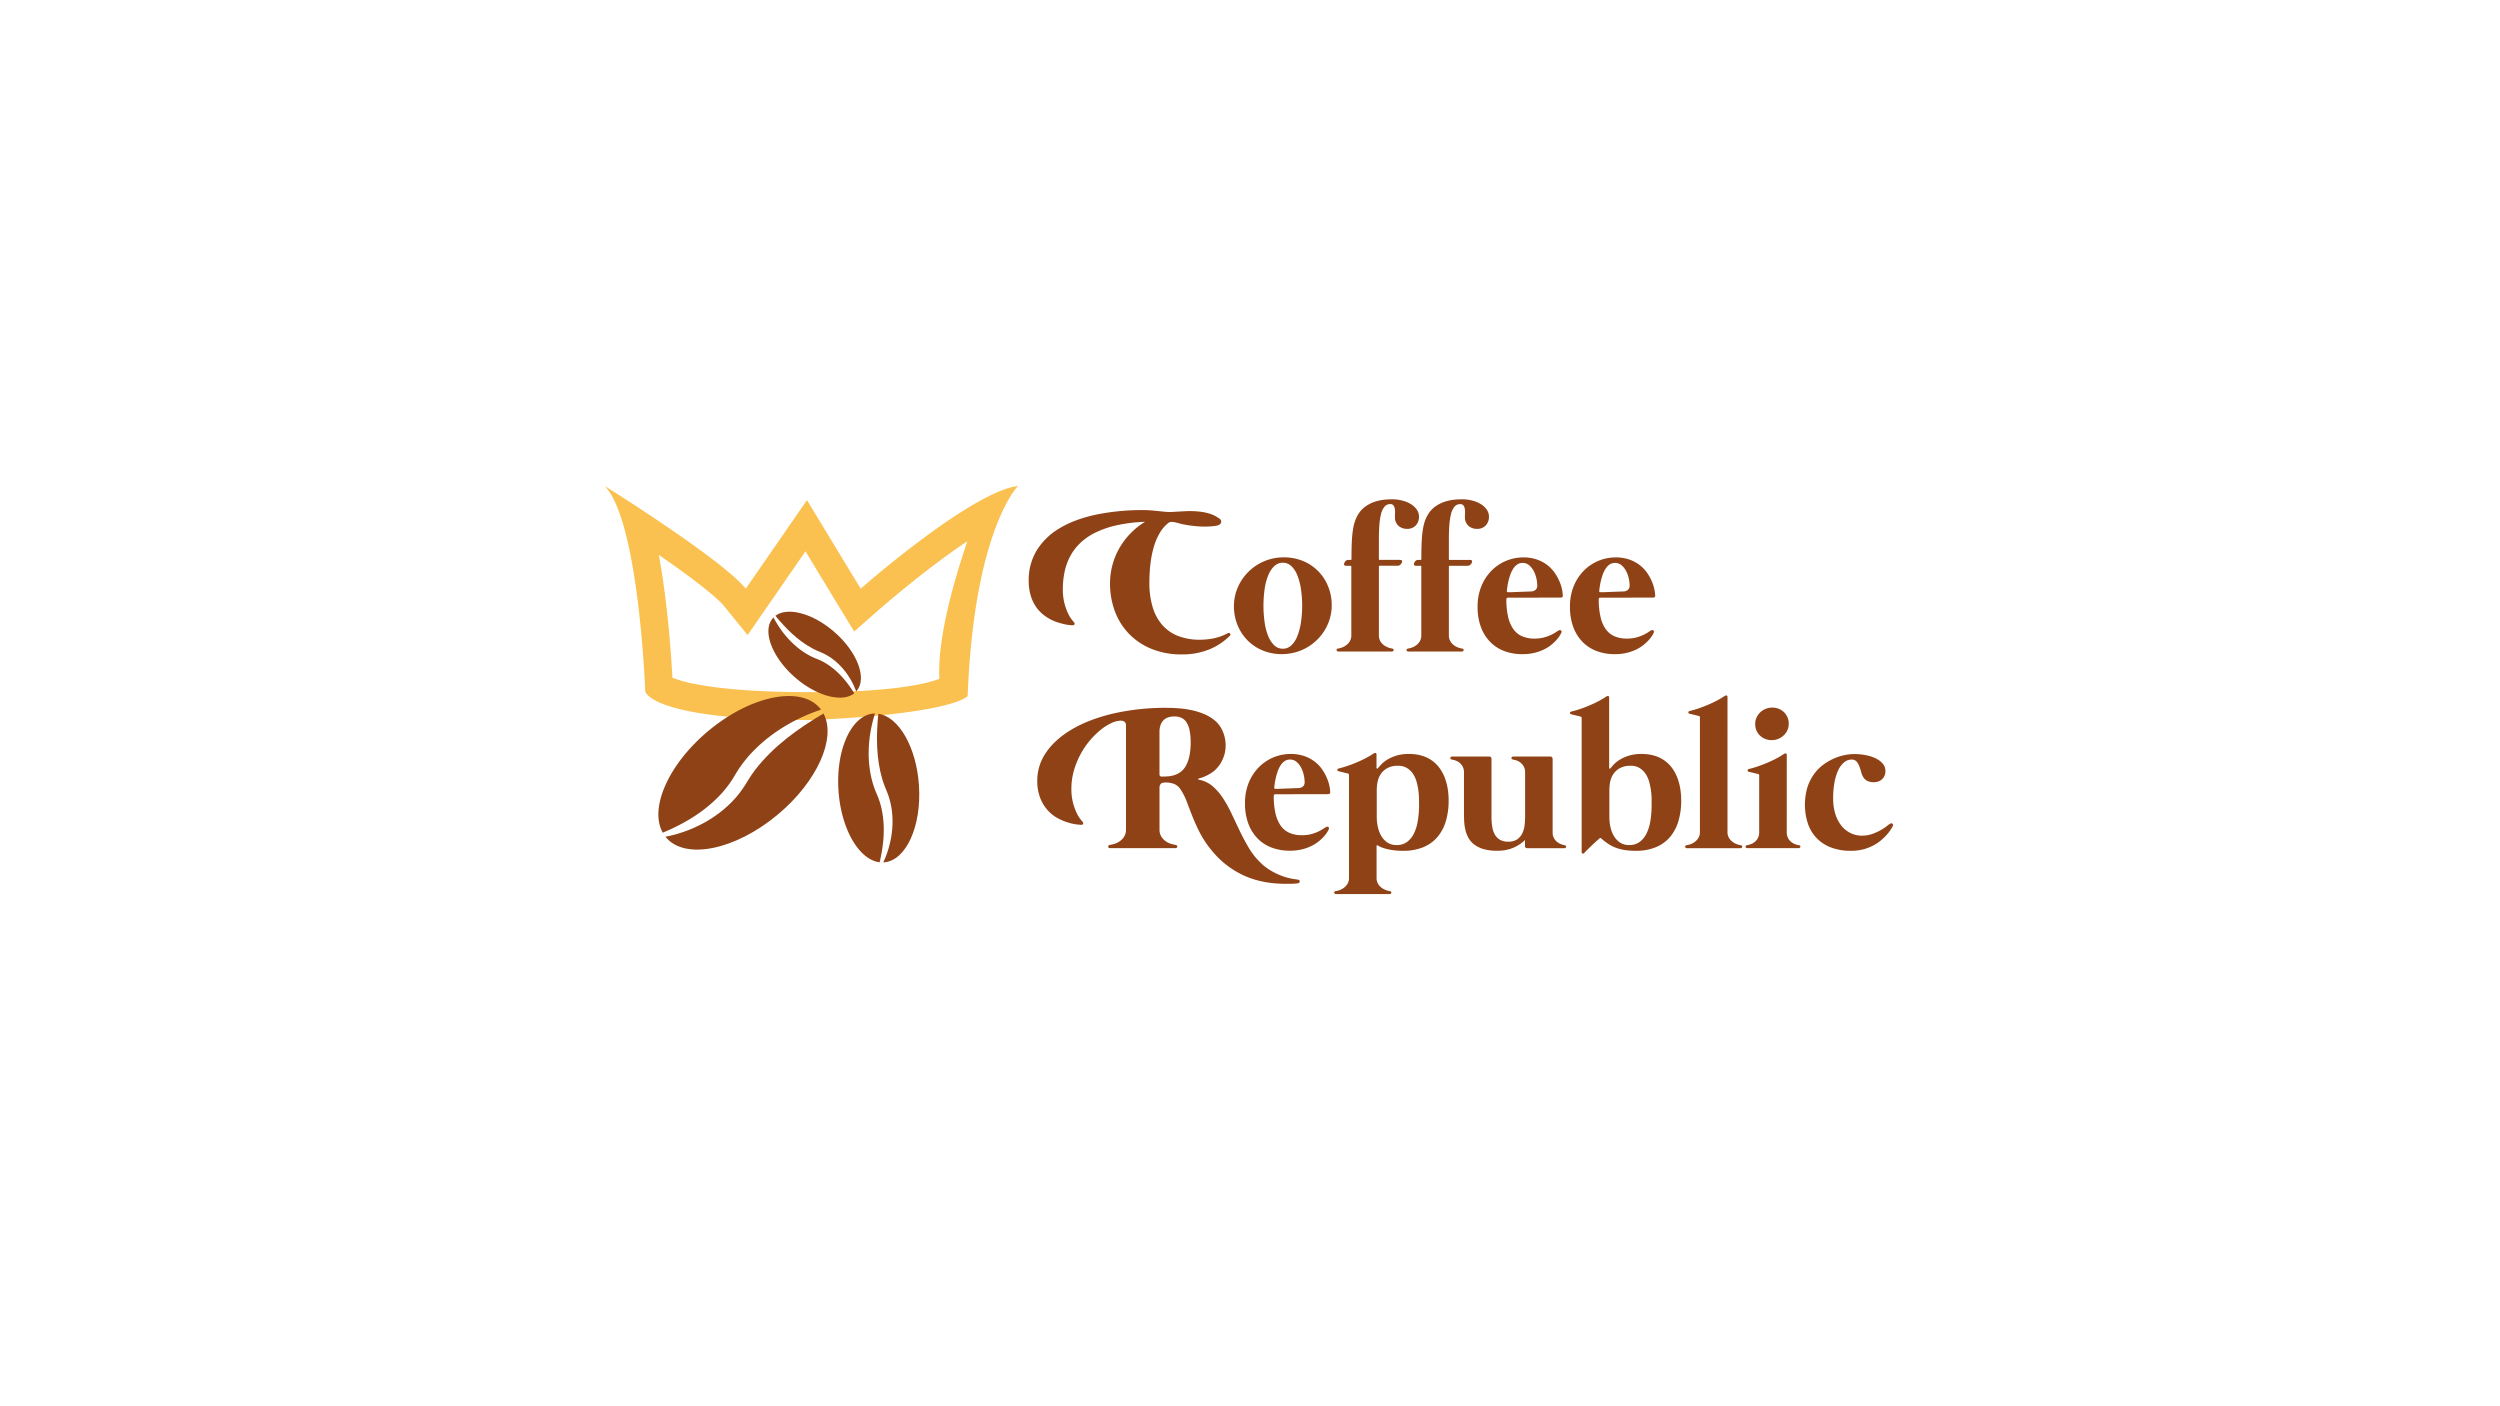 <svg id="Layer_1" data-name="Layer 1" xmlns="http://www.w3.org/2000/svg" viewBox="0 0 1920 1080"><defs><style>.cls-1{fill:#fac150;}.cls-2{fill:#8f4216;}</style></defs><path class="cls-1" d="M742.9,415.68c-1.36,4-2.73,8.21-4.08,12.48-12.67,39.9-18.41,70.62-17.4,93.23a102,102,0,0,1-15.79,4.24c-19.81,3.94-47.73,5.94-83,5.94h-2.79c-36.3-.1-65-2.17-85.41-6.15a99.57,99.57,0,0,1-18-4.93c-.69-12.56-2.24-35.79-5.36-60.86-1.58-12.7-3.3-23.79-5.12-33.5,37.17,25.65,47.48,36.08,50.22,39.46l18,22.15,16.21-23.48,28.22-40.85,24.12,39.79L656,485l19.17-16.86c.21-.18,20.93-18.36,45.61-36.77,8.35-6.22,15.69-11.4,22.14-15.71m38.86-42.44C745.38,377.89,661,452.1,661,452.1l-41.24-68-47,68c-18.58-22.88-108.35-78.86-108.35-78.86C490.78,400.33,495.55,531,495.55,531s3.75,21.64,124.24,22h2.86c110.18-4.78,120.53-18.39,120.53-18.39,4.83-127.35,38.58-161.32,38.58-161.32Z"/><path class="cls-2" d="M632.46,548c10,18.77-4.69,52.12-35.08,77.54-32.68,27.34-71.17,35.18-86,17.5l-.32-.4c23.4-4.58,46.18-17.63,59.48-37.11,1.22-1.68,3.58-5.72,4.73-7.5,1.38-2.25,3.05-4.62,4.64-6.73C593.81,573.26,612.74,559.53,632.46,548Z"/><path class="cls-2" d="M629.78,544c.29.35.56.69.83,1-25.52,8.39-50.15,24.93-64.36,47.28l-3.71,6.14a86.22,86.22,0,0,1-9.12,11.76C541.1,623.35,525.56,632.63,509,639.5c-10.47-18.68,4.2-52.36,34.83-78C576.5,534.16,615,526.33,629.78,544Z"/><path class="cls-2" d="M674.55,548.17c15.62,2.2,29.22,25.57,31.21,54.91,2.13,31.56-10,58.07-27,59.23l-.38,0c7.47-16,9.59-35.41,3.71-51.9-.48-1.46-1.87-4.64-2.44-6.11-.74-1.81-1.44-3.85-2-5.73C672.83,582.4,672.85,565,674.55,548.17Z"/><path class="cls-2" d="M671,548c.33,0,.65,0,1,0-6.1,19-6.93,41,.27,59.26l2.06,4.91a63.78,63.78,0,0,1,3.07,10.61c2.49,13.11,1.27,26.5-1.85,39.45-15.78-1.88-29.58-25.39-31.58-55C641.81,575.71,653.92,549.19,671,548Z"/><path class="cls-2" d="M595.51,472.92c9.38-7.06,28.85-1.92,45.34,12.48,17.73,15.49,25.32,35.82,16.94,45.42l-.19.21c-4.51-12.38-13.59-23.69-25.37-29.27-1-.53-3.43-1.47-4.5-1.94-1.34-.56-2.78-1.27-4.07-2C612.62,491.84,603.5,482.69,595.51,472.92Z"/><path class="cls-2" d="M593.56,474.73c.17-.19.33-.37.5-.54,6.78,13.2,17.92,25.22,31.34,31.06l3.67,1.49a48.22,48.22,0,0,1,7.21,4c8.21,5.6,14.61,13.28,19.79,21.74-9.3,7.32-28.94,2.21-45.57-12.31C592.77,504.65,585.18,484.32,593.56,474.73Z"/><path class="cls-2" d="M942.89,486.32a1.48,1.48,0,0,1,1.06-.19,1.41,1.41,0,0,1,.78.43,1.06,1.06,0,0,1,.23.82,1.75,1.75,0,0,1-.58,1.06,48.43,48.43,0,0,1-16,10.44,54.83,54.83,0,0,1-20.73,3.71,60.25,60.25,0,0,1-23.31-4.26,50.62,50.62,0,0,1-17.32-11.62,49.76,49.76,0,0,1-10.8-17.28,60.62,60.62,0,0,1-3.71-21.36,54.41,54.41,0,0,1,7.35-27.41,56.77,56.77,0,0,1,8.49-11.15,55.18,55.18,0,0,1,11.07-8.76A119.14,119.14,0,0,0,858,403.33a74.54,74.54,0,0,0-16.43,5.56A45.85,45.85,0,0,0,829.67,417a40.81,40.81,0,0,0-7.78,10.25,44.77,44.77,0,0,0-4.31,12,65.22,65.22,0,0,0-1.33,13.25,42.34,42.34,0,0,0,1.22,10.72,42.9,42.9,0,0,0,2.73,7.74,26.79,26.79,0,0,0,2.9,4.85c.91,1.15,1.5,1.86,1.76,2.12a1.36,1.36,0,0,1,.39,1.44c-.16.55-.68.82-1.57.82-.2,0-.84,0-1.91-.11a31.92,31.92,0,0,1-4-.63q-2.43-.51-5.44-1.45a33.08,33.08,0,0,1-6.1-2.62,33.86,33.86,0,0,1-6-4.18,27.43,27.43,0,0,1-5.16-6.06,31.59,31.59,0,0,1-3.64-8.29A39.21,39.21,0,0,1,790.05,446a43.76,43.76,0,0,1,6.3-23.54,51.15,51.15,0,0,1,17.83-17q11.54-6.84,27.89-10.28a177.36,177.36,0,0,1,36.52-3.44c1.62,0,3.36.08,5.21.23s3.66.33,5.43.51l5,.51c1.54.15,2.83.23,3.87.23.73,0,1.76,0,3.09-.11l4.23-.24,4.38-.23q2.15-.12,3.63-.12a65.86,65.86,0,0,1,8.76.51,39.1,39.1,0,0,1,6.5,1.37,25.83,25.83,0,0,1,4.65,1.91,31.81,31.81,0,0,1,3.32,2.08q1.8,1.49,1,3.24t-4.07,2.23a62.33,62.33,0,0,1-12.71.43,99.84,99.84,0,0,1-12.63-1.68,23.41,23.41,0,0,1-2.35-.59c-1-.28-2-.54-3-.78a16.24,16.24,0,0,0-3-.39,3.62,3.62,0,0,0-2.23.51,26.15,26.15,0,0,0-6.76,7.59,45.38,45.38,0,0,0-4.66,10.67,78.88,78.88,0,0,0-2.66,13.06,123.91,123.91,0,0,0-.86,14.83,63.93,63.93,0,0,0,2.47,18.61,37,37,0,0,0,7.31,13.73,31.2,31.2,0,0,0,12.16,8.53,45.4,45.4,0,0,0,16.94,2.93,54.44,54.44,0,0,0,10.6-1.09A39.81,39.81,0,0,0,942.89,486.32Z"/><path class="cls-2" d="M986,428.05a37.79,37.79,0,0,1,14.82,2.85,35.33,35.33,0,0,1,11.62,7.83,35.9,35.9,0,0,1,7.58,11.69,37.73,37.73,0,0,1,2.74,14.39,36,36,0,0,1-3,14.55,37.91,37.91,0,0,1-8.14,11.93,38.37,38.37,0,0,1-27.22,11.07,37.62,37.62,0,0,1-14.82-2.86A35,35,0,0,1,958,491.68,35.9,35.9,0,0,1,950.4,480a37.65,37.65,0,0,1-2.74-14.44,36.08,36.08,0,0,1,3-14.51,38.22,38.22,0,0,1,35.36-23Zm-.78,70.16a9.28,9.28,0,0,0,6.53-2.58,19.55,19.55,0,0,0,4.61-7.08A47,47,0,0,0,999.13,478a88,88,0,0,0,0-25.65,47,47,0,0,0-2.78-10.53,19.59,19.59,0,0,0-4.61-7.07,9.54,9.54,0,0,0-13.07,0,20,20,0,0,0-4.65,7.07,44.51,44.51,0,0,0-2.78,10.53,91.83,91.83,0,0,0,0,25.65A44.42,44.42,0,0,0,974,488.55a20,20,0,0,0,4.65,7.08A9.31,9.31,0,0,0,985.21,498.21Z"/><path class="cls-2" d="M1068.9,383.46a31.65,31.65,0,0,1,8.37,1.06,23.55,23.55,0,0,1,6.61,2.86,14.25,14.25,0,0,1,4.34,4.22,9.4,9.4,0,0,1,1.57,5.16,9.6,9.6,0,0,1-2.43,6.73,8.56,8.56,0,0,1-6.65,2.66,9.52,9.52,0,0,1-6.8-2.43,8.77,8.77,0,0,1-2.58-6.72c0-.73,0-1.66.07-2.78a17.41,17.41,0,0,0-.15-3.25,6.45,6.45,0,0,0-1-2.7,2.84,2.84,0,0,0-2.5-1.13,5.58,5.58,0,0,0-4.46,2,14.13,14.13,0,0,0-2.66,5.67,48,48,0,0,0-1.29,8.69c-.24,3.36-.35,7-.35,11v14.86a.54.54,0,0,0,.62.62h14.47a6.38,6.38,0,0,1,2.31.24,1.06,1.06,0,0,1,.43,1,3.27,3.27,0,0,1-1.06,2.15,3.19,3.19,0,0,1-2.38,1.13h-13.85a.48.48,0,0,0-.54.55v52.64a8.83,8.83,0,0,0,1.36,5.16,11.32,11.32,0,0,0,3.13,3.09,12.84,12.84,0,0,0,3.45,1.61,18.89,18.89,0,0,0,2.3.54,1.63,1.63,0,0,1,.9.51.92.92,0,0,1,.2.75,1.28,1.28,0,0,1-.43.7,1.42,1.42,0,0,1-1,.31h-41a1.4,1.4,0,0,1-1-.31,1.3,1.3,0,0,1-.44-.7.92.92,0,0,1,.2-.75,1.63,1.63,0,0,1,.9-.51,18.91,18.91,0,0,0,2.31-.54,12.79,12.79,0,0,0,3.44-1.61,11.19,11.19,0,0,0,3.13-3.09,8.83,8.83,0,0,0,1.37-5.16V435.17c0-.42-.19-.63-.55-.63H1035a6.61,6.61,0,0,1-2.3-.23,1.06,1.06,0,0,1-.44-1,3.53,3.53,0,0,1,.9-2.15,2.75,2.75,0,0,1,2.23-1.14h2c.36,0,.55-.2.55-.62q0-8.06.27-13.69a80.2,80.2,0,0,1,1-9.7,33.75,33.75,0,0,1,1.88-7,27.68,27.68,0,0,1,3-5.48,20.6,20.6,0,0,1,5-4.85,26.69,26.69,0,0,1,6.14-3.12,33.1,33.1,0,0,1,6.8-1.65A53.71,53.71,0,0,1,1068.9,383.46Z"/><path class="cls-2" d="M1122.64,383.46a31.65,31.65,0,0,1,8.37,1.06,23.68,23.68,0,0,1,6.61,2.86,14.37,14.37,0,0,1,4.34,4.22,9.39,9.39,0,0,1,1.56,5.16,9.63,9.63,0,0,1-2.42,6.73,8.57,8.57,0,0,1-6.65,2.66,9.53,9.53,0,0,1-6.81-2.43,8.77,8.77,0,0,1-2.58-6.72c0-.73,0-1.66.08-2.78A16.59,16.59,0,0,0,1125,391a6.31,6.31,0,0,0-1-2.7,2.86,2.86,0,0,0-2.51-1.13,5.6,5.6,0,0,0-4.46,2,14.4,14.4,0,0,0-2.66,5.67,49.88,49.88,0,0,0-1.29,8.69q-.35,5-.35,11v14.86a.55.55,0,0,0,.63.62h14.47a6.38,6.38,0,0,1,2.31.24,1.08,1.08,0,0,1,.43,1,3.32,3.32,0,0,1-1.06,2.15,3.21,3.21,0,0,1-2.39,1.13h-13.84a.49.49,0,0,0-.55.55v52.64a8.83,8.83,0,0,0,1.37,5.16,11.19,11.19,0,0,0,3.13,3.09,12.79,12.79,0,0,0,3.44,1.61,18.91,18.91,0,0,0,2.31.54,1.63,1.63,0,0,1,.9.51.88.88,0,0,1,.19.75,1.23,1.23,0,0,1-.43.7,1.4,1.4,0,0,1-1,.31h-41a1.42,1.42,0,0,1-1-.31,1.28,1.28,0,0,1-.43-.7.89.89,0,0,1,.2-.75,1.63,1.63,0,0,1,.9-.51,19.34,19.34,0,0,0,2.3-.54,13,13,0,0,0,3.45-1.61,11.16,11.16,0,0,0,3.12-3.09,8.75,8.75,0,0,0,1.37-5.16V435.17q0-.63-.54-.63h-2.35a6.73,6.73,0,0,1-2.31-.23,1.06,1.06,0,0,1-.43-1,3.53,3.53,0,0,1,.9-2.15,2.74,2.74,0,0,1,2.23-1.14h2c.36,0,.54-.2.54-.62q0-8.06.28-13.69a82.48,82.48,0,0,1,1-9.7,34.39,34.39,0,0,1,1.88-7,27.68,27.68,0,0,1,3-5.48,20.78,20.78,0,0,1,5-4.85,26.69,26.69,0,0,1,6.14-3.12,33.19,33.19,0,0,1,6.81-1.65A53.59,53.59,0,0,1,1122.64,383.46Z"/><path class="cls-2" d="M1158.15,459c-.84,0-1.25.44-1.25,1.33a57.76,57.76,0,0,0,1.4,13.68,26,26,0,0,0,4.11,9.35,16.15,16.15,0,0,0,6.73,5.36,23.55,23.55,0,0,0,9.34,1.72,27.86,27.86,0,0,0,7.24-.86,32.08,32.08,0,0,0,5.51-2,29.93,29.93,0,0,0,3.84-2.16,17.07,17.07,0,0,1,2.19-1.33,1.42,1.42,0,0,1,1.72.2c.41.44.41,1.11,0,2-.16.31-.51.92-1.06,1.83a23.23,23.23,0,0,1-2.38,3.17,35,35,0,0,1-3.92,3.76,29.09,29.09,0,0,1-5.59,3.59,35.29,35.29,0,0,1-7.43,2.7,37.92,37.92,0,0,1-9.35,1.06,38.59,38.59,0,0,1-14.15-2.47,29.62,29.62,0,0,1-10.84-7.15,32.32,32.32,0,0,1-7-11.42,44,44,0,0,1-2.46-15.18,41.1,41.1,0,0,1,3.05-16.35,36.35,36.35,0,0,1,8-11.92,34.35,34.35,0,0,1,23.93-9.82,31.66,31.66,0,0,1,10.76,1.68,28.32,28.32,0,0,1,8,4.38,26.85,26.85,0,0,1,5.64,6,38.82,38.82,0,0,1,3.59,6.61,31.84,31.84,0,0,1,1.92,6.18,26.78,26.78,0,0,1,.55,4.62,1.16,1.16,0,0,1-.51,1.09,2.6,2.6,0,0,1-1.37.32Zm-.86-5.17q-.16,1,.93,1l1.57,0c.89,0,2-.06,3.25-.12l4.1-.15,4.19-.16,3.44-.12a14.7,14.7,0,0,0,1.84-.11,5,5,0,0,0,2.62-1.1,4.12,4.12,0,0,0,1.37-3.52,25.66,25.66,0,0,0-.63-5.24,22.44,22.44,0,0,0-2-5.63,15.18,15.18,0,0,0-3.49-4.5,7.58,7.58,0,0,0-5.16-1.84,7,7,0,0,0-4.22,1.29,11.68,11.68,0,0,0-3.09,3.37,22.1,22.1,0,0,0-2.15,4.57,45.64,45.64,0,0,0-1.41,4.89c-.37,1.59-.64,3.05-.82,4.38S1157.34,453.11,1157.29,453.78Z"/><path class="cls-2" d="M1229.09,459c-.83,0-1.25.44-1.25,1.33a57.71,57.71,0,0,0,1.41,13.68,26,26,0,0,0,4.1,9.35,16.15,16.15,0,0,0,6.73,5.36,23.6,23.6,0,0,0,9.35,1.72,27.78,27.78,0,0,0,7.23-.86,32.21,32.21,0,0,0,5.52-2,30.43,30.43,0,0,0,3.83-2.16,17.07,17.07,0,0,1,2.19-1.33,1.42,1.42,0,0,1,1.72.2c.42.44.42,1.11,0,2-.15.31-.51.92-1.05,1.83a23.41,23.41,0,0,1-2.39,3.17,34.81,34.81,0,0,1-3.91,3.76,29.73,29.73,0,0,1-5.59,3.59,35.7,35.7,0,0,1-7.43,2.7,38,38,0,0,1-9.35,1.06,38.6,38.6,0,0,1-14.16-2.47,29.66,29.66,0,0,1-10.83-7.15,32.32,32.32,0,0,1-7-11.42,43.78,43.78,0,0,1-2.47-15.18,41.28,41.28,0,0,1,3-16.35,36.67,36.67,0,0,1,8-11.92,34.39,34.39,0,0,1,23.94-9.82,31.6,31.6,0,0,1,10.75,1.68,28.38,28.38,0,0,1,8.06,4.38,26.8,26.8,0,0,1,5.63,6,38.21,38.21,0,0,1,3.6,6.61,31.1,31.1,0,0,1,1.91,6.18,25.82,25.82,0,0,1,.55,4.62,1.16,1.16,0,0,1-.51,1.09,2.57,2.57,0,0,1-1.37.32Zm-.86-5.17c-.11.68.21,1,.94,1l1.56,0c.89,0,2-.06,3.25-.12l4.11-.15,4.18-.16,3.44-.12a14.38,14.38,0,0,0,1.84-.11,5,5,0,0,0,2.62-1.1,4.12,4.12,0,0,0,1.37-3.52,25.66,25.66,0,0,0-.63-5.24,22.05,22.05,0,0,0-2-5.63,15,15,0,0,0-3.48-4.5,7.62,7.62,0,0,0-5.16-1.84,7.07,7.07,0,0,0-4.23,1.29,11.68,11.68,0,0,0-3.09,3.37,22.1,22.1,0,0,0-2.15,4.57,50.8,50.8,0,0,0-1.41,4.89c-.36,1.59-.64,3.05-.82,4.38S1228.28,453.11,1228.23,453.78Z"/><path class="cls-2" d="M906.6,606.19a10.37,10.37,0,0,0-5.05-4.18,18.51,18.51,0,0,0-6.37-1.06c-1.78,0-3,.34-3.68,1a4.89,4.89,0,0,0-1,3.52v31.36a10.21,10.21,0,0,0,1.57,5.95,12.84,12.84,0,0,0,3.64,3.6,14.08,14.08,0,0,0,4.1,1.84q2,.51,3,.66a2,2,0,0,1,1.06.55,1,1,0,0,1,.31.82,1.15,1.15,0,0,1-.43.78,1.67,1.67,0,0,1-1.17.35h-49.9a1.68,1.68,0,0,1-1.18-.35,1.19,1.19,0,0,1-.43-.78,1.09,1.09,0,0,1,.31-.82,2,2,0,0,1,1.06-.55q.95-.15,3-.66a14,14,0,0,0,4.11-1.84,13.1,13.1,0,0,0,3.64-3.6,10.29,10.29,0,0,0,1.56-5.95v-79.7a3.2,3.2,0,0,0-1.21-2.86,4.53,4.53,0,0,0-2.54-.82,18.17,18.17,0,0,0-7.47,1.88,39.42,39.42,0,0,0-8.33,5.28,61.9,61.9,0,0,0-15.41,18.77,63.16,63.16,0,0,0-5.05,12.52,50,50,0,0,0-1.91,13.88,41.79,41.79,0,0,0,4,18.46,26.61,26.61,0,0,0,2.89,4.85c.91,1.15,1.5,1.85,1.76,2.11a1.38,1.38,0,0,1,.39,1.45c-.16.55-.68.82-1.56.82q-.48,0-3.09-.27a39.47,39.47,0,0,1-6.38-1.33,44.21,44.21,0,0,1-8-3.21,28.79,28.79,0,0,1-7.82-5.94,31,31,0,0,1-6-9.51,36.11,36.11,0,0,1-2.39-13.92,37.65,37.65,0,0,1,7-21.71q7-10.12,20-17.68T854.93,548a180.94,180.94,0,0,1,41.58-4.38q4.46,0,9.46.43a74.59,74.59,0,0,1,9.94,1.52,50.83,50.83,0,0,1,9.46,3.09,31.88,31.88,0,0,1,8.14,5.13,21.36,21.36,0,0,1,4.73,6.13,27.76,27.76,0,0,1,2.58,7.48,27.2,27.2,0,0,1,.31,8,23.89,23.89,0,0,1-2.07,7.59,24.19,24.19,0,0,1-7.35,9.66,32.92,32.92,0,0,1-10.88,5.2c-.41.11-.65.26-.7.47s.1.37.47.47a22.14,22.14,0,0,1,10.48,4.85,42.89,42.89,0,0,1,8,9.11,95.75,95.75,0,0,1,6.65,11.89q3.09,6.54,6.25,13.18t6.85,12.91a55,55,0,0,0,8.53,11.11,42.61,42.61,0,0,0,9.26,7.15,52.86,52.86,0,0,0,9,4.11,46.61,46.61,0,0,0,7.23,1.88c2,.31,3.28.49,3.8.55a1.77,1.77,0,0,1,1.17.5,1.38,1.38,0,0,1,.39.94,1.3,1.3,0,0,1-.43.94,2.11,2.11,0,0,1-1.37.51c-1.82.21-3.39.32-4.69.35s-2.71,0-4.22,0q-18.39,0-32.35-6.45a67.79,67.79,0,0,1-24-18.5,76.63,76.63,0,0,1-9.35-13.69,138.12,138.12,0,0,1-5.79-12.59q-2.39-6-4.38-11.38A47,47,0,0,0,906.6,606.19Zm-14.32-9.77c1.36,0,2.86-.06,4.5-.16a22.46,22.46,0,0,0,4.93-.9,17.06,17.06,0,0,0,4.77-2.35,14.45,14.45,0,0,0,4.07-4.53,26.07,26.07,0,0,0,2.81-7.4,48,48,0,0,0,1.06-11,43.71,43.71,0,0,0-.86-9.42,17.44,17.44,0,0,0-2.46-6.1,9.36,9.36,0,0,0-3.92-3.33,12.7,12.7,0,0,0-5.2-1,15.67,15.67,0,0,0-4.69.67,9,9,0,0,0-3.64,2.15,9.78,9.78,0,0,0-2.34,3.75,16.41,16.41,0,0,0-.83,5.56v32.3C890.48,595.84,891.08,596.42,892.28,596.42Z"/><path class="cls-2" d="M979.5,610c-.84,0-1.25.44-1.25,1.33a57.7,57.7,0,0,0,1.4,13.68,26,26,0,0,0,4.11,9.35,16.15,16.15,0,0,0,6.73,5.36,23.55,23.55,0,0,0,9.34,1.72,27.44,27.44,0,0,0,7.24-.86,32.08,32.08,0,0,0,5.51-2,29.93,29.93,0,0,0,3.84-2.16,15.62,15.62,0,0,1,2.19-1.32,1.4,1.4,0,0,1,1.72.19c.42.44.42,1.11,0,2-.16.31-.51.92-1.06,1.83a23.23,23.23,0,0,1-2.38,3.17A35.69,35.69,0,0,1,1013,646a29.5,29.5,0,0,1-5.6,3.59,35.29,35.29,0,0,1-7.43,2.7,37.92,37.92,0,0,1-9.35,1.06,38.59,38.59,0,0,1-14.15-2.47,29.62,29.62,0,0,1-10.84-7.15,32.32,32.32,0,0,1-7-11.42,44,44,0,0,1-2.46-15.18,41.1,41.1,0,0,1,3-16.35,36.35,36.35,0,0,1,8-11.92,34.35,34.35,0,0,1,23.93-9.82,31.66,31.66,0,0,1,10.76,1.68,28.19,28.19,0,0,1,8.05,4.38,26.85,26.85,0,0,1,5.64,6,38.82,38.82,0,0,1,3.59,6.61,30.71,30.71,0,0,1,1.92,6.18,26.78,26.78,0,0,1,.55,4.62,1.16,1.16,0,0,1-.51,1.09,2.6,2.6,0,0,1-1.37.32Zm-.86-5.17c-.11.68.2,1,.94,1l1.56,0c.89,0,2-.06,3.25-.12l4.1-.15,4.19-.16,3.44-.12a14.54,14.54,0,0,0,1.84-.11,5,5,0,0,0,2.62-1.1,4.11,4.11,0,0,0,1.37-3.52,25.66,25.66,0,0,0-.63-5.24,22.44,22.44,0,0,0-2-5.63,15.18,15.18,0,0,0-3.49-4.5,7.58,7.58,0,0,0-5.16-1.84,7.06,7.06,0,0,0-4.22,1.29,11.68,11.68,0,0,0-3.09,3.37,22.1,22.1,0,0,0-2.15,4.57,45.64,45.64,0,0,0-1.41,4.89c-.37,1.59-.64,3.05-.82,4.38S978.69,604.11,978.64,604.78Z"/><path class="cls-2" d="M1082,579.05a33.29,33.29,0,0,1,11,1.64,25.72,25.72,0,0,1,13.73,10.88,34.11,34.11,0,0,1,3.52,7.58,44.07,44.07,0,0,1,1.8,8,59.35,59.35,0,0,1,.51,7.51,55.27,55.27,0,0,1-2.15,16,33.59,33.59,0,0,1-6.49,12.2,28.52,28.52,0,0,1-10.92,7.82,39.55,39.55,0,0,1-15.33,2.74,53.74,53.74,0,0,1-8.52-.59,42.61,42.61,0,0,1-6-1.33,23.33,23.33,0,0,1-3.56-1.37,4.69,4.69,0,0,1-1.29-.78.69.69,0,0,0-.74-.16.55.55,0,0,0-.35.55v24.25a8.75,8.75,0,0,0,1.37,5.16,11.16,11.16,0,0,0,3.12,3.09,12.84,12.84,0,0,0,3.45,1.61,19.34,19.34,0,0,0,2.3.54,1.63,1.63,0,0,1,.9.51.88.88,0,0,1,.2.75,1.28,1.28,0,0,1-.43.7,1.42,1.42,0,0,1-1,.31h-41a1.4,1.4,0,0,1-1-.31,1.23,1.23,0,0,1-.43-.7.88.88,0,0,1,.19-.75,1.63,1.63,0,0,1,.9-.51,18.91,18.91,0,0,0,2.31-.54,12.79,12.79,0,0,0,3.44-1.61,11.19,11.19,0,0,0,3.13-3.09,8.83,8.83,0,0,0,1.37-5.16V595.24a1.16,1.16,0,0,0-.94-1.25,9.05,9.05,0,0,1-1.14-.24l-2.22-.54-2.31-.55c-.71-.16-1.14-.26-1.29-.31-.68-.16-1-.51-1.06-1.06s.35-.92,1.14-1.13q3-.7,6.61-1.92t7.15-2.74c2.4-1,4.72-2.11,7-3.28a63.74,63.74,0,0,0,6-3.56,2.17,2.17,0,0,1,1.44-.39q.75.08.75,1.17v10.09a.68.68,0,0,0,.39.71.58.58,0,0,0,.7-.24c.47-.57,1.25-1.47,2.35-2.7a21.64,21.64,0,0,1,4.5-3.67,30.21,30.21,0,0,1,7-3.21A31.66,31.66,0,0,1,1082,579.05Zm7.82,39.27c0-1.2,0-2.77,0-4.7a57.88,57.88,0,0,0-.47-6.25,51.33,51.33,0,0,0-1.37-6.81,21.65,21.65,0,0,0-2.74-6.18,15,15,0,0,0-4.62-4.5,12.89,12.89,0,0,0-7-1.76,16.26,16.26,0,0,0-8.52,2,14.38,14.38,0,0,0-4.93,4.77,16.78,16.78,0,0,0-2.27,6,32.94,32.94,0,0,0-.55,5.6v21.12a37.21,37.21,0,0,0,.67,6.65,24.3,24.3,0,0,0,2.38,7,16.2,16.2,0,0,0,4.7,5.51,12.27,12.27,0,0,0,7.58,2.23,13.05,13.05,0,0,0,7.87-2.35,17.44,17.44,0,0,0,5.31-6.45,34.14,34.14,0,0,0,3-9.7A73.7,73.7,0,0,0,1089.86,618.32Z"/><path class="cls-2" d="M1201.72,649.13a1.7,1.7,0,0,1,.9.51.92.92,0,0,1,.19.75,1.23,1.23,0,0,1-.43.7,1.41,1.41,0,0,1-1,.31h-28.31a2.19,2.19,0,0,1-1.37-.39,1.48,1.48,0,0,1-.51-1.25v-4.61a29.8,29.8,0,0,1-8.53,5.74,30.3,30.3,0,0,1-13,2.47A35.16,35.16,0,0,1,1139,652a21.83,21.83,0,0,1-7.2-3.75,16.6,16.6,0,0,1-4.38-5.4,25.09,25.09,0,0,1-2.19-6.34,38.52,38.52,0,0,1-.78-6.53q-.12-3.24-.12-6.06V593.29a9.14,9.14,0,0,0-1.25-5,10.06,10.06,0,0,0-2.86-3,10.29,10.29,0,0,0-3.13-1.45l-2.15-.55a1.21,1.21,0,0,1-.9-.47,1,1,0,0,1-.19-.78,1.23,1.23,0,0,1,.43-.7,1.41,1.41,0,0,1,1-.32h28.31c1.25,0,1.88.68,1.88,2V628.8a47.46,47.46,0,0,0,.58,6.26,18.12,18.12,0,0,0,1.88,5.67,10.87,10.87,0,0,0,3.84,4.1,12.12,12.12,0,0,0,6.6,1.57,11.6,11.6,0,0,0,6.93-1.84,12.1,12.1,0,0,0,3.87-4.65,19.64,19.64,0,0,0,1.72-6.22,57.48,57.48,0,0,0,.39-6.53V593.29a9.14,9.14,0,0,0-1.25-5,10.06,10.06,0,0,0-2.86-3,10.24,10.24,0,0,0-3.12-1.45l-2.16-.55a1.21,1.21,0,0,1-.9-.47,1,1,0,0,1-.19-.78,1.23,1.23,0,0,1,.43-.7,1.41,1.41,0,0,1,1-.32h28.31c1.25,0,1.88.68,1.88,2v56.08a9.14,9.14,0,0,0,1.25,5,10.06,10.06,0,0,0,2.86,3,11.39,11.39,0,0,0,3.13,1.49A17.17,17.17,0,0,0,1201.72,649.13Z"/><path class="cls-2" d="M1260.62,579.05a33.29,33.29,0,0,1,11,1.64,25.74,25.74,0,0,1,13.72,10.88,34.11,34.11,0,0,1,3.52,7.58,44.07,44.07,0,0,1,1.8,8,59.35,59.35,0,0,1,.51,7.51,55.27,55.27,0,0,1-2.15,16,33.44,33.44,0,0,1-6.49,12.2,28.48,28.48,0,0,1-10.91,7.82,39.55,39.55,0,0,1-15.33,2.74,53.11,53.11,0,0,1-8.69-.63,34.83,34.83,0,0,1-6.84-1.8A28.19,28.19,0,0,1,1235,648a49.21,49.21,0,0,1-5.28-4.11,2,2,0,0,0-.59-.31c-.18-.05-.4,0-.66.31-.58.47-1.37,1.17-2.39,2.08s-2.1,1.91-3.24,3-2.29,2.19-3.41,3.28-2,2-2.7,2.82a1.14,1.14,0,0,1-1.33.43,1.23,1.23,0,0,1-.7-1.29v-76q0-5.72,0-10.56t0-8.45v-7.66a1.16,1.16,0,0,0-.94-1.26,8.21,8.21,0,0,1-1.13-.27c-.66-.18-1.4-.36-2.23-.55s-1.61-.36-2.31-.54a7.33,7.33,0,0,0-1.29-.28c-.68-.15-1-.52-1.06-1.09s.35-.94,1.14-1.1a68.66,68.66,0,0,0,6.61-1.91c2.37-.81,4.75-1.73,7.15-2.74s4.72-2.11,7-3.29a62.66,62.66,0,0,0,6-3.56,2.18,2.18,0,0,1,1.45-.39c.49.05.74.45.74,1.18v54.2a.68.68,0,0,0,.47.39c.21.06.39,0,.55-.31.46-.57,1.25-1.47,2.34-2.7a22.18,22.18,0,0,1,4.5-3.67,30.21,30.21,0,0,1,7-3.21A31.72,31.72,0,0,1,1260.62,579.05Zm7.82,39.27c0-1.2,0-2.77,0-4.7a55.44,55.44,0,0,0-.47-6.25,49.78,49.78,0,0,0-1.37-6.81,21.65,21.65,0,0,0-2.74-6.18,15.11,15.11,0,0,0-4.61-4.5,12.94,12.94,0,0,0-7-1.76,16.3,16.3,0,0,0-8.53,2,14.38,14.38,0,0,0-4.93,4.77,17,17,0,0,0-2.27,6,33.88,33.88,0,0,0-.54,5.6v21.12a38.07,38.07,0,0,0,.66,6.65,24,24,0,0,0,2.39,7,16.17,16.17,0,0,0,4.69,5.51,12.28,12.28,0,0,0,7.59,2.23,13,13,0,0,0,7.86-2.35,17.46,17.46,0,0,0,5.32-6.45,34.15,34.15,0,0,0,3-9.7A73.66,73.66,0,0,0,1268.44,618.32Z"/><path class="cls-2" d="M1326.71,638.73a8.83,8.83,0,0,0,1.37,5.16,11.19,11.19,0,0,0,3.13,3.09,12.79,12.79,0,0,0,3.44,1.61,18.91,18.91,0,0,0,2.31.54,1.66,1.66,0,0,1,.9.51.92.92,0,0,1,.19.75,1.23,1.23,0,0,1-.43.7,1.4,1.4,0,0,1-1,.31h-41a1.42,1.42,0,0,1-1-.31,1.28,1.28,0,0,1-.43-.7.89.89,0,0,1,.2-.75,1.63,1.63,0,0,1,.89-.51,18.91,18.91,0,0,0,2.31-.54,12.79,12.79,0,0,0,3.44-1.61,11.06,11.06,0,0,0,3.13-3.09,8.83,8.83,0,0,0,1.37-5.16V551.05a1.15,1.15,0,0,0-.94-1.25,9.09,9.09,0,0,1-1.13-.24l-2.23-.55c-.83-.2-1.6-.39-2.31-.54s-1.13-.26-1.29-.32c-.68-.15-1-.51-1-1s.35-.93,1.13-1.14a67.84,67.84,0,0,0,6.61-1.91q3.55-1.21,7.16-2.74c2.39-1,4.71-2.11,7-3.29a61.46,61.46,0,0,0,6-3.56,2.18,2.18,0,0,1,1.45-.39c.49.06.74.45.74,1.18Z"/><path class="cls-2" d="M1372.23,639.12a9.14,9.14,0,0,0,1.25,5,10.06,10.06,0,0,0,2.86,3,11.53,11.53,0,0,0,3.13,1.49,17.59,17.59,0,0,0,2.15.5,1.63,1.63,0,0,1,.9.51.88.88,0,0,1,.19.75,1.23,1.23,0,0,1-.43.7,1.4,1.4,0,0,1-1,.31H1342a1.42,1.42,0,0,1-1-.31,1.28,1.28,0,0,1-.43-.7.89.89,0,0,1,.2-.75,1.63,1.63,0,0,1,.9-.51,18,18,0,0,0,2.15-.5,11.53,11.53,0,0,0,3.13-1.49,9.91,9.91,0,0,0,2.85-3,9.06,9.06,0,0,0,1.25-5V595.63a1.16,1.16,0,0,0-.94-1.25,10.27,10.27,0,0,1-1.13-.23l-2.23-.55c-.83-.21-1.6-.39-2.31-.55s-1.13-.26-1.29-.31c-.67-.16-1-.51-1-1.06s.35-.92,1.13-1.13a67.27,67.27,0,0,0,6.61-1.92q3.55-1.21,7.16-2.74c2.4-1,4.72-2.11,7-3.28a61.46,61.46,0,0,0,6-3.56,2.18,2.18,0,0,1,1.45-.39c.5.05.74.44.74,1.17Zm.63-88.07a12.12,12.12,0,0,0-2.62-3.95,12.4,12.4,0,0,0-4-2.66,13.05,13.05,0,0,0-5.12-1,13.21,13.21,0,0,0-5.17,1,13.39,13.39,0,0,0-4.18,2.73,13,13,0,0,0-2.78,4,12,12,0,0,0-1,4.89,12.66,12.66,0,0,0,.94,4.85,11.64,11.64,0,0,0,2.62,3.91,12.82,12.82,0,0,0,9,3.6,13.07,13.07,0,0,0,5.2-1,13.91,13.91,0,0,0,4.18-2.7,12.12,12.12,0,0,0,2.82-4,12,12,0,0,0,1-4.89A12.66,12.66,0,0,0,1372.86,551.05Z"/><path class="cls-2" d="M1422,583.35a8.88,8.88,0,0,0-5.75,2.15,17.59,17.59,0,0,0-4.5,6.07,37.56,37.56,0,0,0-2.89,9.42,67.07,67.07,0,0,0-1,12.16,39.56,39.56,0,0,0,1.68,12,27.43,27.43,0,0,0,4.66,9,20.45,20.45,0,0,0,7,5.63,19.33,19.33,0,0,0,8.6,2,24,24,0,0,0,8.18-1.33,39.44,39.44,0,0,0,6.57-3,35.82,35.82,0,0,0,4.69-3.13,15.28,15.28,0,0,1,2.55-1.8,1.47,1.47,0,0,1,1.75.2c.45.44.43,1.11,0,2-.32.58-.84,1.44-1.57,2.59a31.62,31.62,0,0,1-2.93,3.79,44.42,44.42,0,0,1-4.42,4.26,33.19,33.19,0,0,1-6,4,35.8,35.8,0,0,1-7.66,2.93,36.76,36.76,0,0,1-9.5,1.14,42.69,42.69,0,0,1-14.63-2.35,30.32,30.32,0,0,1-11.11-6.88,30,30,0,0,1-7.08-11.15,47.34,47.34,0,0,1-.58-28.27,36.25,36.25,0,0,1,5-10.09,32.91,32.91,0,0,1,7.08-7.28,42,42,0,0,1,8.18-4.81,40.74,40.74,0,0,1,8.25-2.66,37.25,37.25,0,0,1,7.35-.82,45.83,45.83,0,0,1,9.78,1,28.39,28.39,0,0,1,7.66,2.74,15.39,15.39,0,0,1,5,4.14A8.35,8.35,0,0,1,1448,592a9.13,9.13,0,0,1-.82,4.07,8.06,8.06,0,0,1-2.11,2.7,8.43,8.43,0,0,1-2.9,1.53,11.58,11.58,0,0,1-3.24.46,11.27,11.27,0,0,1-4.42-.86,7.36,7.36,0,0,1-3.41-2.89,12.75,12.75,0,0,1-1.64-3.83q-.63-2.36-1.45-4.54a12.24,12.24,0,0,0-2.15-3.75A4.83,4.83,0,0,0,1422,583.35Z"/></svg>